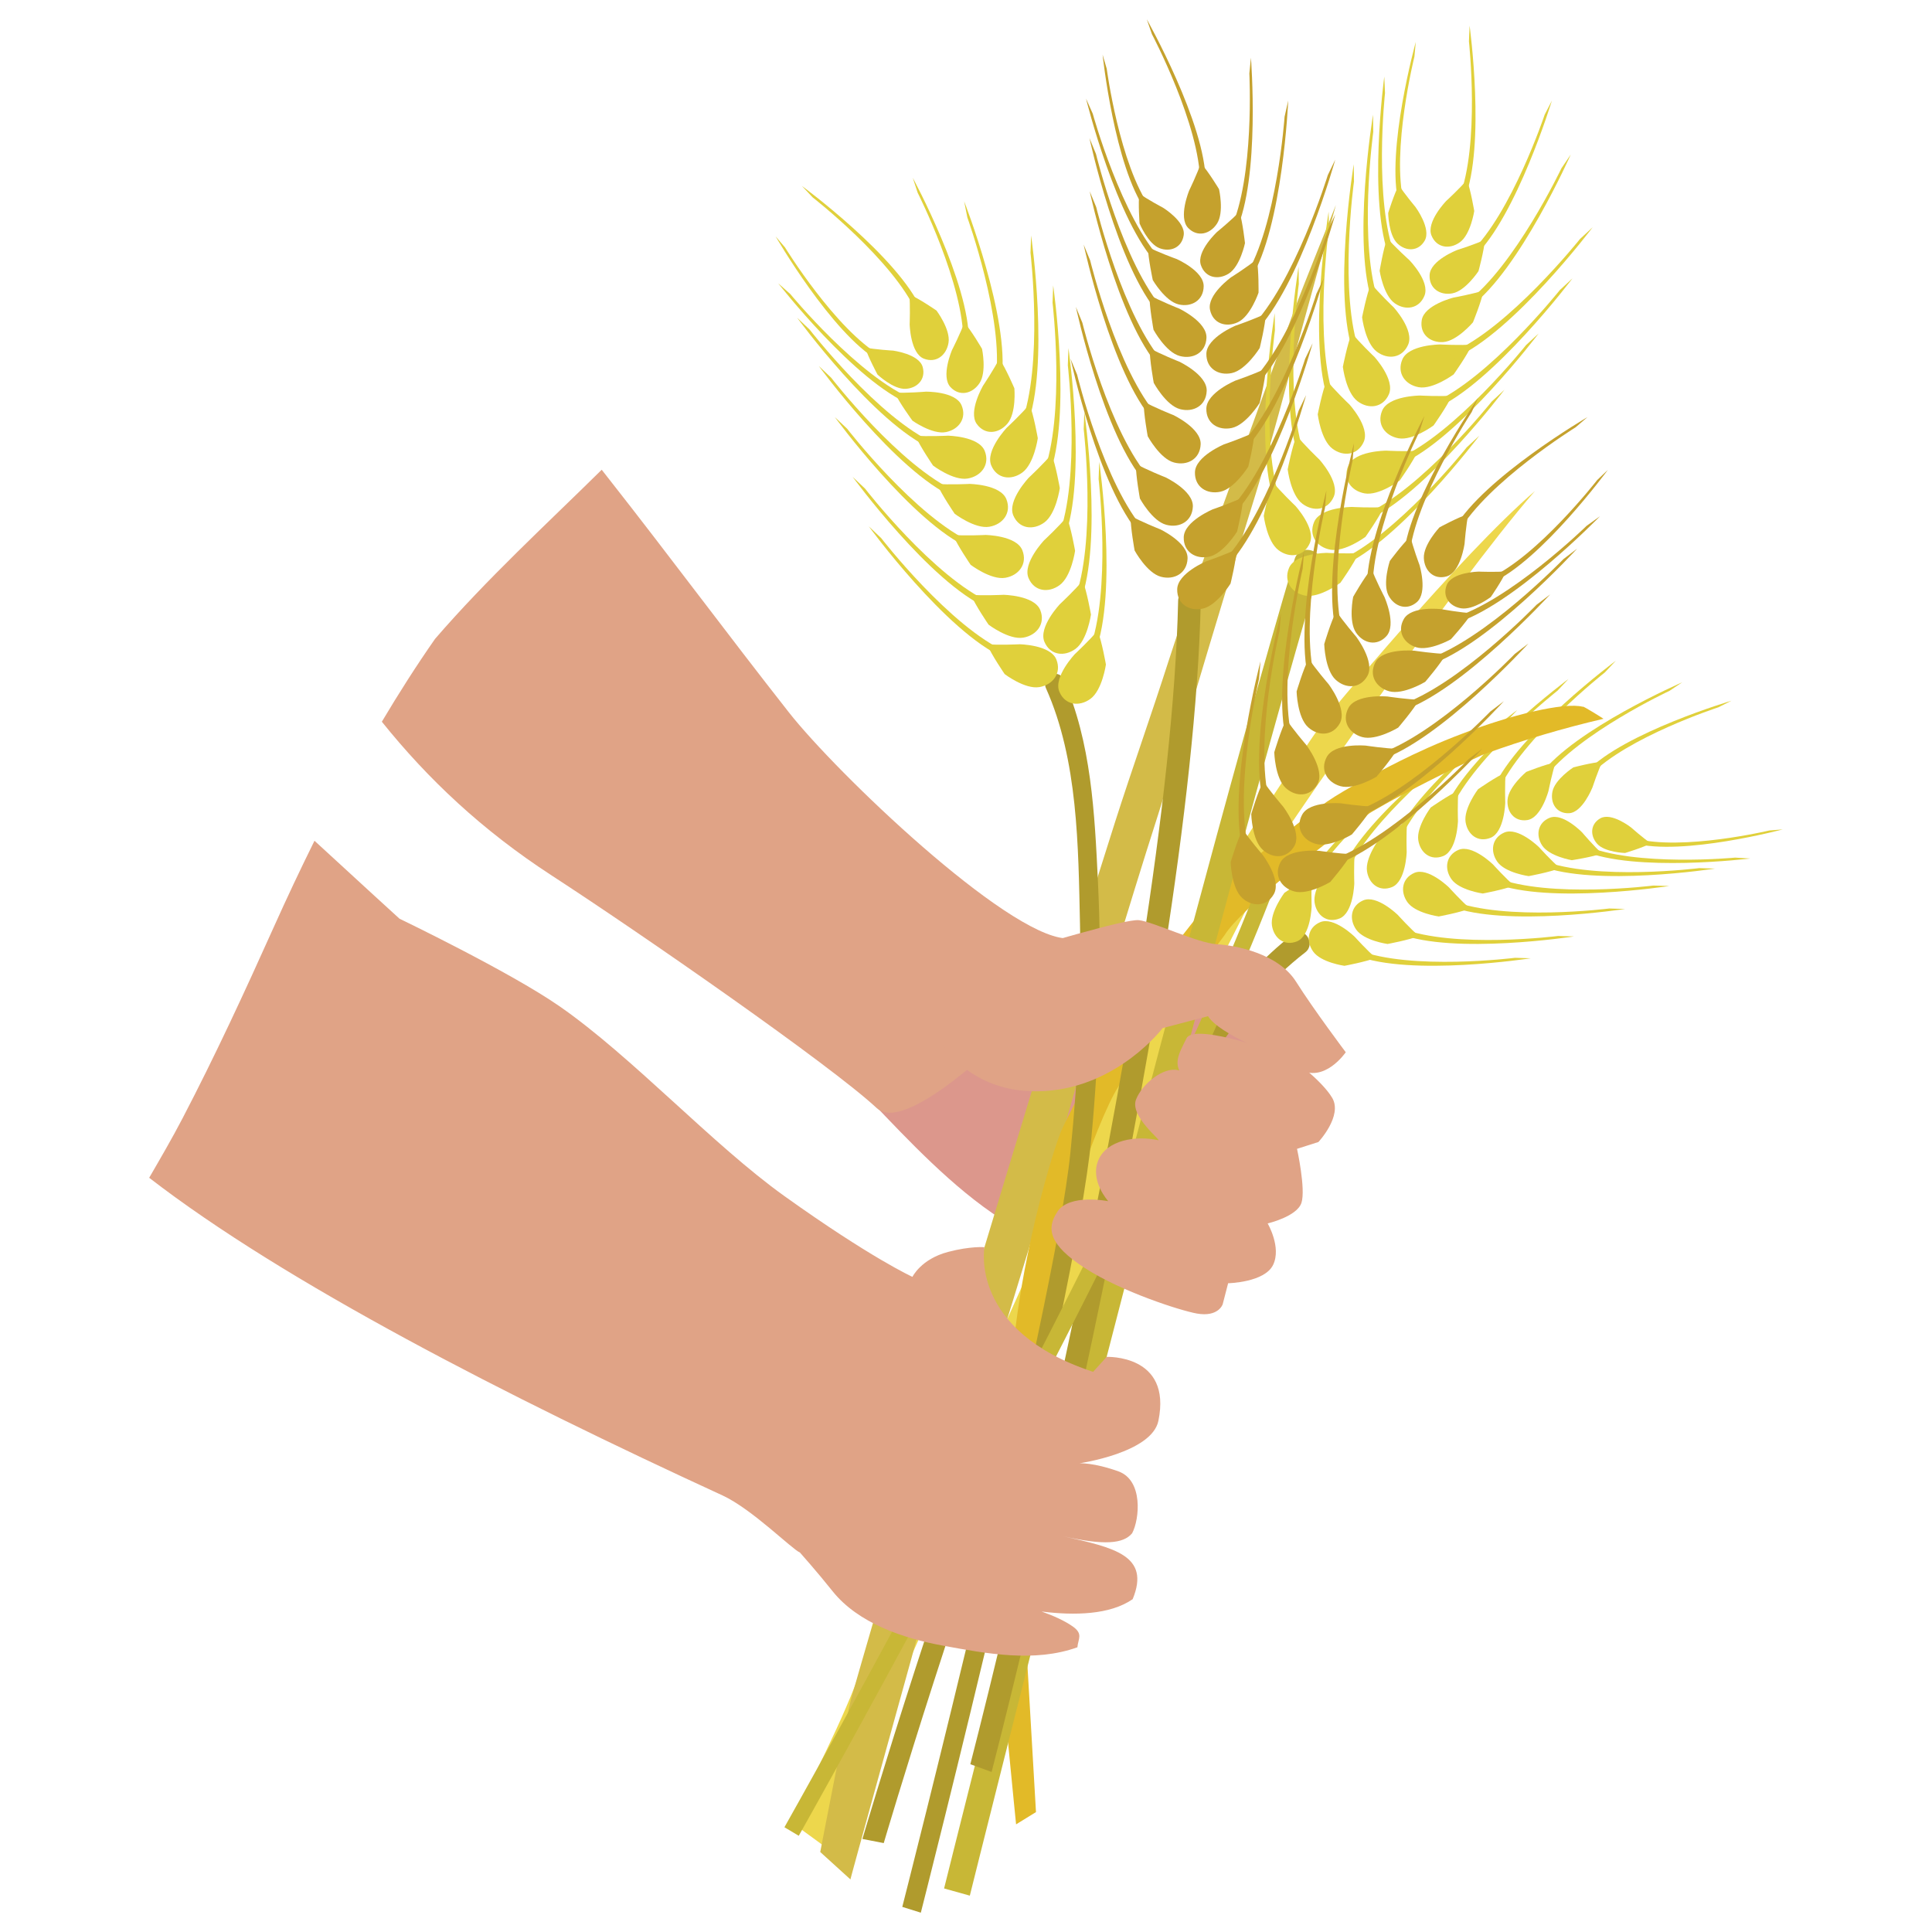 <?xml version="1.0" encoding="UTF-8"?><svg id="_레이어_1" xmlns="http://www.w3.org/2000/svg" viewBox="0 0 500 500"><defs><style>.cls-1{fill:#d3bb48;}.cls-2{fill:#dc978c;}.cls-3{fill:#b09b2d;}.cls-4{fill:#e0a386;}.cls-5{fill:#c8b736;}.cls-6{fill:none;}.cls-7{fill:#edd74c;}.cls-8{fill:#e0d03b;}.cls-9{fill:#c5a12d;}.cls-10{fill:#e2ba28;}</style></defs><rect class="cls-6" width="500" height="500"/><path class="cls-2" d="M214.08,274.12c12.36,9.35,38.11,45.64,64.68,49.43,26.57,3.79,37.38-20.68,37.38-20.68l13.4-46.62-66.06-4.12-49.4,21.99Z"/><path class="cls-3" d="M334.67,241.74c-15.8,12.18-26.46,30-36.66,46.96-12.79,21.25-23.87,43.52-33.54,66.39-18.72,44.3-41.28,120.83-41.28,120.83l5.52,1.07s21.49-72.87,39.19-115.55c8.45-20.39,18.01-40.32,28.88-59.5,11.09-19.57,22.99-41.57,41.01-55.46,2.89-2.23-.23-6.96-3.13-4.73h0Z"/><path class="cls-8" d="M339.45,234.56s-.17-5.24.14-7.84c-2.58,1.12-7.19,4.35-7.19,4.35,0,0-3.75,4.98-3.22,8.46.5,3.28,3.22,5.42,6.49,4.09,3.57-1.46,3.78-9.07,3.78-9.07Z"/><path class="cls-8" d="M337.62,231.55c6.16-13.82,27.6-30.72,27.6-30.72l2.84-3.03s-25.44,18.94-31.7,33c-.39.87.87,1.63,1.26.75h0Z"/><path class="cls-8" d="M350.49,228.63s-.17-5.24.14-7.84c-2.58,1.12-7.19,4.35-7.19,4.35,0,0-3.75,4.98-3.22,8.46.5,3.28,3.22,5.42,6.49,4.09,3.57-1.46,3.78-9.07,3.78-9.07Z"/><path class="cls-8" d="M348.66,225.62c6.16-13.82,27.6-30.72,27.6-30.72l2.84-3.03s-25.44,18.94-31.7,33c-.39.87.87,1.63,1.26.75h0Z"/><path class="cls-8" d="M364.05,220.51s-.17-5.24.14-7.84c-2.58,1.12-7.19,4.35-7.19,4.35,0,0-3.75,4.98-3.22,8.46.5,3.28,3.22,5.42,6.49,4.09,3.57-1.46,3.78-9.07,3.78-9.07Z"/><path class="cls-8" d="M362.22,217.5c6.16-13.82,27.6-30.72,27.6-30.72l2.84-3.03s-25.44,18.94-31.7,33c-.39.87.87,1.63,1.26.75h0Z"/><path class="cls-8" d="M377.32,212.47s-.17-5.24.14-7.84c-2.58,1.12-7.19,4.35-7.19,4.35,0,0-3.75,4.98-3.22,8.46.5,3.28,3.22,5.42,6.49,4.09,3.57-1.46,3.78-9.07,3.78-9.07Z"/><path class="cls-8" d="M375.49,209.46c6.16-13.82,27.6-30.72,27.6-30.72l2.84-3.03s-25.44,18.94-31.7,33c-.39.87.87,1.63,1.26.75h0Z"/><path class="cls-8" d="M389.56,207.75s-.17-5.24.14-7.84c-2.58,1.12-7.19,4.35-7.19,4.35,0,0-3.75,4.98-3.22,8.46.5,3.28,3.22,5.42,6.49,4.09,3.57-1.46,3.78-9.07,3.78-9.07Z"/><path class="cls-8" d="M387.74,204.74c6.16-13.82,27.6-30.72,27.6-30.72l2.84-3.03s-25.44,18.94-31.7,33c-.39.87.87,1.63,1.26.75h0Z"/><path class="cls-8" d="M400.77,204.6s.99-4.94,1.85-7.3c-2.64.48-7.63,2.47-7.63,2.47,0,0-4.57,3.82-4.84,7.19-.25,3.18,1.81,5.79,5.13,5.27,3.64-.57,5.49-7.63,5.49-7.63Z"/><path class="cls-8" d="M399.72,201.38c8.74-11.56,32.34-22.59,32.34-22.59l3.3-2.21s-27.76,12.06-36.64,23.81c-.55.72.45,1.72,1.01.98h0Z"/><path class="cls-8" d="M412.1,203.86s1.51-4.57,2.59-6.71c-2.56.14-7.51,1.45-7.51,1.45,0,0-4.77,3.09-5.41,6.26-.61,2.99,1.04,5.71,4.24,5.6,3.51-.11,6.08-6.6,6.08-6.6Z"/><path class="cls-8" d="M411.49,200.68c9.61-9.94,33.22-17.63,33.22-17.63l3.38-1.7s-27.66,8.17-37.43,18.28c-.6.62.23,1.68.84,1.05h0Z"/><path class="cls-8" d="M350.56,242.4s3.48,3.85,5.49,5.48c-2.61,1.06-8.11,2.07-8.11,2.07,0,0-6.09-.84-8.11-3.71-1.9-2.69-1.44-6.17,1.8-7.57,3.54-1.53,8.92,3.73,8.92,3.73Z"/><path class="cls-8" d="M351.33,245.85c13.88,5.41,40.75,2.03,40.75,2.03l4.11.12s-31.12,4.8-45.24-.7c-.87-.34-.5-1.78.38-1.44h0Z"/><path class="cls-8" d="M361.72,236.75s3.48,3.85,5.49,5.48c-2.61,1.06-8.11,2.07-8.11,2.07,0,0-6.09-.84-8.11-3.71-1.9-2.69-1.44-6.17,1.8-7.57,3.54-1.53,8.92,3.73,8.92,3.73Z"/><path class="cls-8" d="M362.49,240.2c13.88,5.41,40.75,2.03,40.75,2.03l4.11.12s-31.12,4.8-45.24-.7c-.87-.34-.5-1.78.38-1.44h0Z"/><path class="cls-8" d="M374.96,229.63s3.48,3.85,5.49,5.48c-2.61,1.06-8.11,2.07-8.11,2.07,0,0-6.09-.84-8.11-3.71-1.9-2.69-1.44-6.17,1.8-7.57,3.54-1.53,8.92,3.73,8.92,3.73Z"/><path class="cls-8" d="M375.72,233.09c13.88,5.41,40.75,2.03,40.75,2.03l4.11.12s-31.12,4.8-45.24-.7c-.87-.34-.5-1.78.38-1.44h0Z"/><path class="cls-8" d="M386.36,223.69s3.48,3.85,5.49,5.48c-2.61,1.06-8.11,2.07-8.11,2.07,0,0-6.09-.84-8.11-3.71-1.9-2.69-1.44-6.17,1.8-7.57,3.54-1.53,8.92,3.73,8.92,3.73Z"/><path class="cls-8" d="M387.13,227.15c13.88,5.41,40.75,2.03,40.75,2.03l4.11.12s-31.12,4.8-45.24-.7c-.87-.34-.5-1.78.38-1.44h0Z"/><path class="cls-8" d="M398.24,219.19s3.48,3.85,5.49,5.48c-2.61,1.06-8.11,2.07-8.11,2.07,0,0-6.09-.84-8.11-3.71-1.9-2.69-1.44-6.17,1.8-7.57,3.54-1.53,8.92,3.73,8.92,3.73Z"/><path class="cls-8" d="M399.01,222.64c13.88,5.41,40.75,2.03,40.75,2.03l4.11.12s-31.12,4.8-45.24-.7c-.87-.34-.5-1.78.38-1.44h0Z"/><path class="cls-8" d="M409.5,215.48s3.22,3.79,5.1,5.4c-2.53.93-7.82,1.74-7.82,1.74,0,0-5.8-.99-7.65-3.78-1.74-2.63-1.2-5.95,1.94-7.2,3.43-1.36,8.42,3.83,8.42,3.83Z"/><path class="cls-8" d="M410.13,218.82c13.12,5.59,38.92,3.13,38.92,3.13l3.92.23s-29.9,3.68-43.24-2c-.82-.35-.43-1.72.4-1.37h0Z"/><path class="cls-8" d="M422.09,214.12s3.31,2.94,5.17,4.13c-2.12,1.14-6.7,2.5-6.7,2.5,0,0-5.25-.15-7.23-2.39-1.86-2.11-1.78-5.1.84-6.58,2.87-1.62,7.92,2.34,7.92,2.34Z"/><path class="cls-8" d="M423.06,216.98c12.29,3.3,34.82-2.05,34.82-2.05l3.5-.28s-26.01,6.94-38.51,3.58c-.77-.21-.59-1.47.19-1.26h0Z"/><path class="cls-7" d="M311.24,236.2c9.63-18.62,31.62-50.04,31.62-50.04,0,0,34.97-42.43,54.37-59.07-22.49,26.03-63.1,86.09-63.1,86.09,0,0-20.69,38.54-29.9,60.2-28.38,66.75-90.6,204.64-90.6,204.64l-8.98-6.55s11.55-22.11,16.44-34.78c12.5-32.37,25.79-64.35,39.86-95.91,15.8-35.44,32.58-70.32,50.29-104.59Z"/><path class="cls-1" d="M212.28,479.29s6.82-35.54,8.1-40.03c3.39-11.9,6.85-23.62,10.29-35.57,8.65-29.98,26.12-87.56,26.12-87.56,0,0,21.64-71.73,31.83-103.52,4.46-13.92,9.36-27.66,13.8-41.53,4.45-13.9,14.53-41.48,14.53-41.48,0,0,11.93-32.71,17.95-49.24,2.1-5.75,10.83-27.3,10.83-27.3l-11.55,42s-5.59,21.18-9.32,33.12c-5.38,17.22-12.17,39.86-12.17,39.86,0,0-9.07,30.65-12.97,42.78-7.96,24.78-17.54,57.26-17.54,57.26,0,0-8.46,29.99-12.5,43.69-3.87,13.15-12.03,39.39-12.03,39.39,0,0-8.75,32.38-13.55,48.5-2.9,9.74-5.55,19.63-8.18,29.36-.86,3.17-16.1,57.97-15.82,57.38l-7.83-7.11Z"/><path class="cls-10" d="M316.91,242.04c4.02-6.81,29.44-26.56,29.82-26.21-.01-.01,5.77-4.42,10.04-6.74,9.21-5.39,27.44-14.11,27.54-13.98,9.91-3.59,20.15-6.64,30.68-9.09.01-.02-5.66-3.6-5.33-3.1-4.75-1.28-18.99,2.17-31.28,6.98-12.41,4.64-22.88,10.65-22.89,10.59-.03-.04-9.95,5.14-13.74,8.22-4.93,3.34-25.1,19.84-24.84,20.04.03-.07-12.76,14.51-23.05,30.34-10.71,15.69-18.9,32.63-19.38,33.97-2.42,6.35-6.16,19.74-8.48,31.42-2.45,11.7-3.47,21.69-3.52,21.68-1.44,25.31-7.31,66.06-2.86,88.99-.37.21,3.34,36.99,3.34,36.99l5.15-3.17-2.82-48.46s-.93-24.39,1.46-51.8c1.82-20.9,5.91-38.12,5.73-38.01.05.02,2.07-10.25,5.69-21.59,3.47-11.33,8.54-23.73,11.25-27.86,9.07-14.13,16.72-24.92,27.49-39.21Z"/><path class="cls-5" d="M341.69,146.62c-31.89,107.67-90.7,343.97-90.7,343.97l-6.66-1.86s58.81-236.29,90.7-343.97c1.28-4.32,7.95-2.48,6.66,1.86h0Z"/><path class="cls-3" d="M310.75,155.94c-2.25,102.95-54.12,302.64-54.12,302.64l-5.51-2s51.54-198.64,53.78-301.08c.08-3.83,5.94-3.37,5.85.44h0Z"/><path class="cls-3" d="M275.18,175.76c7.28,16.29,8.12,34.83,8.97,52.51,1.06,22.15.35,44.38-1.73,66.48-4.03,42.81-44.11,200.25-44.11,200.25l-4.8-1.5s39.36-154.1,43.51-195.21c1.99-19.63,2.91-39.38,2.48-59.09-.44-20.11-.49-42.47-8.79-61.05-1.33-2.97,3.14-5.38,4.47-2.39h0Z"/><path class="cls-8" d="M343.29,143.08s5.57.3,8.35.02c-1.24,2.79-4.75,7.73-4.75,7.73,0,0-5.35,3.97-9.05,3.32-3.48-.62-5.72-3.63-4.25-7.15,1.61-3.86,9.71-3.91,9.71-3.91Z"/><path class="cls-8" d="M346.47,145.13c14.81-6.4,33.12-29.36,33.12-29.36l3.27-3.02s-20.56,27.26-35.61,33.77c-.93.4-1.72-.98-.78-1.39h0Z"/><path class="cls-8" d="M349.78,131.19s5.57.3,8.35.02c-1.24,2.79-4.75,7.73-4.75,7.73,0,0-5.35,3.97-9.05,3.32-3.48-.62-5.72-3.63-4.25-7.15,1.61-3.86,9.71-3.91,9.71-3.91Z"/><path class="cls-8" d="M352.96,133.25c14.81-6.4,33.12-29.36,33.12-29.36l3.27-3.02s-20.56,27.26-35.61,33.77c-.93.4-1.72-.98-.78-1.39h0Z"/><path class="cls-8" d="M358.63,116.62s5.57.3,8.35.02c-1.24,2.79-4.75,7.73-4.75,7.73,0,0-5.35,3.97-9.05,3.32-3.48-.62-5.72-3.63-4.25-7.15,1.61-3.86,9.71-3.91,9.71-3.91Z"/><path class="cls-8" d="M361.81,118.68c14.81-6.4,33.12-29.36,33.12-29.36l3.27-3.02s-20.56,27.26-35.61,33.77c-.93.4-1.72-.98-.78-1.39h0Z"/><path class="cls-8" d="M367.4,102.36s5.57.3,8.35.02c-1.24,2.79-4.75,7.73-4.75,7.73,0,0-5.35,3.97-9.05,3.32-3.48-.62-5.72-3.63-4.25-7.15,1.61-3.86,9.71-3.91,9.71-3.91Z"/><path class="cls-8" d="M370.57,104.42c14.81-6.4,33.12-29.36,33.12-29.36l3.27-3.02s-20.56,27.26-35.61,33.77c-.93.4-1.72-.98-.78-1.39h0Z"/><path class="cls-8" d="M372.61,89.14s5.57.3,8.35.02c-1.24,2.79-4.75,7.73-4.75,7.73,0,0-5.35,3.97-9.05,3.32-3.48-.62-5.72-3.63-4.25-7.15,1.61-3.86,9.71-3.91,9.71-3.91Z"/><path class="cls-8" d="M375.79,91.2c14.81-6.4,33.12-29.36,33.12-29.36l3.27-3.02s-20.56,27.26-35.61,33.77c-.93.4-1.72-.98-.78-1.39h0Z"/><path class="cls-8" d="M376.15,77.02s5.27-.97,7.8-1.85c-.55,2.87-2.75,8.25-2.75,8.25,0,0-4.14,4.89-7.73,5.11-3.39.2-6.13-2.1-5.52-5.7.66-3.94,8.21-5.81,8.21-5.81Z"/><path class="cls-8" d="M379.56,78.22c12.43-9.25,24.55-34.69,24.55-34.69l2.4-3.54s-13.27,29.94-25.91,39.34c-.78.58-1.82-.53-1.03-1.12h0Z"/><path class="cls-8" d="M377.11,64.7s4.89-1.54,7.18-2.67c-.19,2.78-1.66,8.14-1.66,8.14,0,0-3.36,5.12-6.75,5.75-3.19.6-6.06-1.26-5.9-4.74.17-3.81,7.12-6.47,7.12-6.47Z"/><path class="cls-8" d="M380.48,65.44c10.73-10.24,19.28-35.76,19.28-35.76l1.87-3.64s-9.13,29.92-20.04,40.33c-.67.64-1.79-.29-1.11-.93h0Z"/><path class="cls-8" d="M335.13,130.81s-4.04-3.87-5.74-6.1c-1.17,2.82-2.33,8.78-2.33,8.78,0,0,.8,6.65,3.82,8.9,2.84,2.13,6.55,1.7,8.09-1.8,1.68-3.82-3.83-9.79-3.83-9.79Z"/><path class="cls-8" d="M331.47,129.9c-5.54-15.23-1.52-44.39-1.52-44.39l-.06-4.47s-5.6,33.75.04,49.24c.35.95,1.89.59,1.54-.38h0Z"/><path class="cls-8" d="M341.32,118.8s-4.04-3.87-5.74-6.1c-1.17,2.82-2.33,8.78-2.33,8.78,0,0,.8,6.65,3.82,8.9,2.84,2.13,6.55,1.7,8.09-1.8,1.68-3.82-3.83-9.79-3.83-9.79Z"/><path class="cls-8" d="M337.65,117.89c-5.54-15.23-1.52-44.39-1.52-44.39l-.06-4.47s-5.6,33.75.04,49.24c.35.95,1.89.59,1.54-.38h0Z"/><path class="cls-8" d="M349.1,104.55s-4.04-3.87-5.74-6.1c-1.17,2.82-2.33,8.78-2.33,8.78,0,0,.8,6.65,3.82,8.9,2.84,2.13,6.55,1.7,8.09-1.8,1.68-3.82-3.83-9.79-3.83-9.79Z"/><path class="cls-8" d="M345.43,103.64c-5.54-15.23-1.52-44.39-1.52-44.39l-.06-4.47s-5.6,33.75.04,49.24c.35.95,1.89.59,1.54-.38h0Z"/><path class="cls-8" d="M355.6,92.27s-4.04-3.87-5.74-6.1c-1.17,2.82-2.33,8.78-2.33,8.78,0,0,.8,6.65,3.82,8.9,2.84,2.13,6.55,1.7,8.09-1.8,1.68-3.82-3.83-9.79-3.83-9.79Z"/><path class="cls-8" d="M351.93,91.36c-5.54-15.23-1.52-44.39-1.52-44.39l-.06-4.47s-5.6,33.75.04,49.24c.35.95,1.89.59,1.54-.38h0Z"/><path class="cls-8" d="M360.58,79.44s-4.04-3.87-5.74-6.1c-1.17,2.82-2.33,8.78-2.33,8.78,0,0,.8,6.65,3.82,8.9,2.84,2.13,6.55,1.7,8.09-1.8,1.68-3.82-3.83-9.79-3.83-9.79Z"/><path class="cls-8" d="M356.92,78.53c-5.54-15.23-1.52-44.39-1.52-44.39l-.06-4.47s-5.6,33.75.04,49.24c.35.95,1.89.59,1.54-.38h0Z"/><path class="cls-8" d="M364.7,67.28s-3.98-3.59-5.67-5.66c-1.03,2.73-1.98,8.47-1.98,8.47,0,0,.96,6.33,3.91,8.4,2.78,1.95,6.32,1.43,7.69-1.96,1.5-3.71-3.95-9.25-3.95-9.25Z"/><path class="cls-8" d="M361.16,66.51c-5.74-14.4-2.72-42.42-2.72-42.42l-.19-4.27s-4.39,32.45,1.44,47.1c.36.9,1.83.5,1.46-.41h0Z"/><path class="cls-8" d="M366.35,53.6s-3.08-3.67-4.32-5.71c-1.24,2.28-2.77,7.24-2.77,7.24,0,0,.08,5.72,2.43,7.92,2.21,2.07,5.4,2.05,7.02-.77,1.77-3.09-2.36-8.67-2.36-8.67Z"/><path class="cls-8" d="M363.32,52.49c-3.32-13.45,2.73-37.84,2.73-37.84l.35-3.8s-7.79,28.15-4.42,41.82c.21.84,1.55.67,1.34-.18h0Z"/><path class="cls-8" d="M374.22,52.06s3.8-3.49,5.41-5.5c.99,2.59,1.9,8.05,1.9,8.05,0,0-.91,6.06-3.72,8.09-2.65,1.91-6.03,1.47-7.34-1.74-1.44-3.51,3.76-8.9,3.76-8.9Z"/><path class="cls-8" d="M377.6,51.27c5.47-13.85,2.56-40.55,2.56-40.55l.17-4.08s4.22,30.92-1.34,45c-.34.87-1.74.51-1.4-.37h0Z"/><path class="cls-8" d="M278.19,169.26s4.12-3.85,5.87-6.07c1.11,2.82,2.15,8.79,2.15,8.79,0,0-.94,6.64-4,8.88-2.88,2.11-6.58,1.66-8.05-1.84-1.6-3.83,4.04-9.77,4.04-9.77Z"/><path class="cls-8" d="M281.87,168.37c5.86-15.2,2.45-44.38,2.45-44.38l.16-4.47s4.89,33.78-1.07,49.24c-.37.95-1.9.58-1.53-.39h0Z"/><path class="cls-8" d="M274.32,156.33s4.12-3.85,5.87-6.07c1.11,2.82,2.15,8.79,2.15,8.79,0,0-.94,6.64-4,8.88-2.88,2.11-6.58,1.66-8.05-1.84-1.6-3.83,4.04-9.77,4.04-9.77Z"/><path class="cls-8" d="M278.01,155.44c5.86-15.2,2.45-44.38,2.45-44.38l.16-4.47s4.89,33.78-1.07,49.24c-.37.95-1.9.58-1.53-.39h0Z"/><path class="cls-8" d="M270.21,139.83s4.12-3.85,5.87-6.07c1.11,2.82,2.15,8.79,2.15,8.79,0,0-.94,6.64-4,8.88-2.88,2.11-6.58,1.66-8.05-1.84-1.6-3.83,4.04-9.77,4.04-9.77Z"/><path class="cls-8" d="M273.9,138.94c5.86-15.2,2.45-44.38,2.45-44.38l.16-4.47s4.89,33.78-1.07,49.24c-.37.95-1.9.58-1.53-.39h0Z"/><path class="cls-8" d="M266.26,123.61s4.12-3.85,5.87-6.07c1.11,2.82,2.15,8.79,2.15,8.79,0,0-.94,6.64-4,8.88-2.88,2.11-6.58,1.66-8.05-1.84-1.6-3.83,4.04-9.77,4.04-9.77Z"/><path class="cls-8" d="M269.95,122.72c5.86-15.2,2.45-44.38,2.45-44.38l.16-4.47s4.89,33.78-1.07,49.24c-.37.95-1.9.58-1.53-.39h0Z"/><path class="cls-8" d="M260.56,110.69s4.12-3.85,5.87-6.07c1.11,2.82,2.15,8.79,2.15,8.79,0,0-.94,6.64-4,8.88-2.88,2.11-6.58,1.66-8.05-1.84-1.6-3.83,4.04-9.77,4.04-9.77Z"/><path class="cls-8" d="M264.24,109.79c5.86-15.2,2.45-44.38,2.45-44.38l.16-4.47s4.89,33.78-1.07,49.24c-.37.95-1.9.58-1.53-.39h0Z"/><path class="cls-8" d="M254.45,99.75s3.01-4.5,4.16-6.95c1.64,2.38,3.91,7.7,3.91,7.7,0,0,.56,6.38-1.81,9.15-2.23,2.61-5.78,3.02-7.91.09-2.33-3.2,1.65-9.99,1.65-9.99Z"/><path class="cls-8" d="M257.7,98.1c2.17-15.44-7.35-41.81-7.35-41.81l-.83-4.19s11.89,30.32,9.69,46.02c-.14.97-1.65.96-1.51-.02h0Z"/><path class="cls-8" d="M246.4,90.55s2.34-4.62,3.15-7.08c1.84,2.06,4.6,6.82,4.6,6.82,0,0,1.27,5.98-.66,8.88-1.82,2.73-5.14,3.54-7.5,1.02-2.58-2.76.41-9.65.41-9.65Z"/><path class="cls-8" d="M249.29,88.6c.28-14.88-11.8-38.72-11.8-38.72l-1.27-3.87s14.79,27.3,14.51,42.42c-.02.93-1.46,1.1-1.44.16h0Z"/><path class="cls-8" d="M263.78,166.74s-5.58.27-8.35-.03c1.18,2.79,4.58,7.75,4.58,7.75,0,0,5.27,4,8.98,3.36,3.5-.6,5.8-3.6,4.4-7.13-1.53-3.86-9.62-3.96-9.62-3.96Z"/><path class="cls-8" d="M260.56,168.78c-14.67-6.47-32.51-29.52-32.51-29.52l-3.21-3.04s19.98,27.37,34.9,33.95c.92.41,1.74-.97.81-1.38h0Z"/><path class="cls-8" d="M259.61,153.94s-5.58.27-8.35-.03c1.18,2.79,4.58,7.75,4.58,7.75,0,0,5.27,4,8.98,3.36,3.5-.6,5.8-3.6,4.4-7.13-1.53-3.86-9.62-3.96-9.62-3.96Z"/><path class="cls-8" d="M256.39,155.98c-14.67-6.47-32.51-29.52-32.51-29.52l-3.21-3.04s19.98,27.37,34.9,33.95c.92.41,1.74-.97.81-1.38h0Z"/><path class="cls-8" d="M254.97,138.45s-5.58.27-8.35-.03c1.18,2.79,4.58,7.75,4.58,7.75,0,0,5.27,4,8.98,3.36,3.5-.6,5.8-3.6,4.4-7.13-1.53-3.86-9.62-3.96-9.62-3.96Z"/><path class="cls-8" d="M251.76,140.49c-14.67-6.47-32.51-29.52-32.51-29.52l-3.21-3.04s19.98,27.37,34.9,33.95c.92.41,1.74-.97.81-1.38h0Z"/><path class="cls-8" d="M250.84,125.24s-5.58.27-8.35-.03c1.18,2.79,4.58,7.75,4.58,7.75,0,0,5.27,4,8.98,3.36,3.5-.6,5.8-3.6,4.4-7.13-1.53-3.86-9.62-3.96-9.62-3.96Z"/><path class="cls-8" d="M247.62,127.28c-14.67-6.47-32.51-29.52-32.51-29.52l-3.21-3.04s19.98,27.37,34.9,33.95c.92.41,1.74-.97.81-1.38h0Z"/><path class="cls-8" d="M245.24,112.76s-5.58.27-8.35-.03c1.18,2.79,4.58,7.75,4.58,7.75,0,0,5.27,4,8.98,3.36,3.5-.6,5.8-3.6,4.4-7.13-1.53-3.86-9.62-3.96-9.62-3.96Z"/><path class="cls-8" d="M242.03,114.8c-14.67-6.47-32.51-29.52-32.51-29.52l-3.21-3.04s19.98,27.37,34.9,33.95c.92.41,1.74-.97.81-1.38h0Z"/><path class="cls-8" d="M239.52,101.37s-5.33.42-7.99.22c1.21,2.64,4.61,7.28,4.61,7.28,0,0,5.16,3.67,8.69,2.95,3.33-.68,5.45-3.61,4.01-6.95-1.57-3.65-9.32-3.51-9.32-3.51Z"/><path class="cls-8" d="M236.5,103.41c-14.23-5.76-31.95-27.29-31.95-27.29l-3.16-2.81s19.91,25.59,34.38,31.45c.89.36,1.64-.98.74-1.35h0Z"/><path class="cls-8" d="M230.99,90.73s-4.76-.29-7.08-.8c.75,2.48,3.19,7.01,3.19,7.01,0,0,4.11,3.89,7.31,3.69,3.02-.18,5.24-2.52,4.38-5.65-.94-3.42-7.8-4.26-7.8-4.26Z"/><path class="cls-8" d="M228.07,92.16c-11.86-6.86-24.89-28.1-24.89-28.1l-2.45-2.88s14.47,25.1,26.53,32.08c.74.43,1.56-.66.81-1.1h0Z"/><path class="cls-8" d="M235.42,83.93s.19-5.18-.1-7.74c2.53,1.06,7.04,4.18,7.04,4.18,0,0,3.66,4.85,3.12,8.3-.51,3.25-3.19,5.41-6.39,4.15-3.5-1.38-3.67-8.88-3.67-8.88Z"/><path class="cls-8" d="M237.23,80.92c-5.97-13.54-26.93-29.85-26.93-29.85l-2.77-2.95s24.86,18.26,30.94,32.03c.37.85-.86,1.62-1.24.76h0Z"/><path class="cls-9" d="M312.27,145.23s5.3-1.82,7.78-3.13c-.13,3.04-1.59,8.94-1.59,8.94,0,0-3.53,5.69-7.22,6.48-3.47.74-6.66-1.2-6.58-5.02.08-4.17,7.61-7.28,7.61-7.28Z"/><path class="cls-9" d="M315.98,145.93c11.45-11.5,20.1-39.64,20.1-39.64l1.94-4.03s-9.16,32.97-20.8,44.66c-.72.72-1.96-.26-1.24-.99h0Z"/><path class="cls-9" d="M313.96,131.78s5.3-1.82,7.78-3.13c-.13,3.04-1.59,8.94-1.59,8.94,0,0-3.53,5.69-7.22,6.48-3.47.74-6.66-1.2-6.58-5.02.08-4.17,7.61-7.28,7.61-7.28Z"/><path class="cls-9" d="M317.67,132.49c11.45-11.5,20.1-39.64,20.1-39.64l1.94-4.03s-9.16,32.97-20.8,44.66c-.72.72-1.96-.26-1.24-.99h0Z"/><path class="cls-9" d="M316.86,114.97s5.3-1.82,7.78-3.13c-.13,3.04-1.59,8.94-1.59,8.94,0,0-3.53,5.69-7.22,6.48-3.47.74-6.66-1.2-6.58-5.02.08-4.17,7.61-7.28,7.61-7.28Z"/><path class="cls-9" d="M320.58,115.67c11.45-11.5,20.1-39.64,20.1-39.64l1.94-4.03s-9.16,32.97-20.8,44.66c-.72.72-1.96-.26-1.24-.99h0Z"/><path class="cls-9" d="M319.81,98.47s5.3-1.82,7.78-3.13c-.13,3.04-1.59,8.94-1.59,8.94,0,0-3.53,5.69-7.22,6.48-3.47.74-6.66-1.2-6.58-5.02.08-4.17,7.61-7.28,7.61-7.28Z"/><path class="cls-9" d="M323.52,99.18c11.45-11.5,20.1-39.64,20.1-39.64l1.94-4.03s-9.16,32.97-20.8,44.66c-.72.72-1.96-.26-1.24-.99h0Z"/><path class="cls-9" d="M319.82,84.26s5.3-1.82,7.78-3.13c-.13,3.04-1.59,8.94-1.59,8.94,0,0-3.53,5.69-7.22,6.48-3.47.74-6.66-1.2-6.58-5.02.08-4.17,7.61-7.28,7.61-7.28Z"/><path class="cls-9" d="M323.53,84.97c11.45-11.5,20.1-39.64,20.1-39.64l1.94-4.03s-9.16,32.97-20.8,44.66c-.72.72-1.96-.26-1.24-.99h0Z"/><path class="cls-9" d="M318.67,71.72s4.55-2.88,6.58-4.65c.54,2.86.46,8.67.46,8.67,0,0-2.06,6.08-5.33,7.64-3.08,1.46-6.48.37-7.23-3.2-.83-3.9,5.52-8.47,5.52-8.47Z"/><path class="cls-9" d="M322.29,71.55c8.19-13.25,10.16-41.35,10.16-41.35l.94-4.18s-1.39,32.7-9.72,46.17c-.51.83-1.89.2-1.37-.64h0Z"/><path class="cls-9" d="M315.05,59.96s3.99-3.27,5.71-5.18c.84,2.64,1.44,8.15,1.44,8.15,0,0-1.25,6-4.18,7.86-2.75,1.75-6.1,1.12-7.23-2.17-1.24-3.59,4.26-8.67,4.26-8.67Z"/><path class="cls-9" d="M318.47,59.37c6.24-13.51,4.86-40.36,4.86-40.36l.41-4.07s2.46,31.13-3.89,44.87c-.39.85-1.77.41-1.37-.45h0Z"/><path class="cls-9" d="M300.17,136.95s-5.18-2.06-7.58-3.48c-.05,3.04,1.05,9,1.05,9,0,0,3.18,5.85,6.82,6.8,3.42.9,6.72-.89,6.88-4.71.17-4.17-7.16-7.62-7.16-7.62Z"/><path class="cls-9" d="M296.43,137.49c-10.74-12.01-17.67-40.51-17.67-40.51l-1.69-4.11s7.15,33.35,18.07,45.55c.67.75,1.98-.17,1.29-.93h0Z"/><path class="cls-9" d="M301.54,123.5s-5.18-2.06-7.58-3.48c-.05,3.04,1.05,9,1.05,9,0,0,3.18,5.85,6.82,6.8,3.42.9,6.72-.89,6.88-4.71.17-4.17-7.16-7.62-7.16-7.62Z"/><path class="cls-9" d="M297.79,124.04c-10.74-12.01-17.67-40.51-17.67-40.51l-1.69-4.11s7.15,33.35,18.07,45.55c.67.75,1.98-.17,1.29-.93h0Z"/><path class="cls-9" d="M303.56,107.38s-5.18-2.06-7.58-3.48c-.05,3.04,1.05,9,1.05,9,0,0,3.18,5.85,6.82,6.8,3.42.9,6.72-.89,6.88-4.71.17-4.17-7.16-7.62-7.16-7.62Z"/><path class="cls-9" d="M299.81,107.92c-10.74-12.01-17.67-40.51-17.67-40.51l-1.69-4.11s7.15,33.35,18.07,45.55c.67.75,1.98-.17,1.29-.93h0Z"/><path class="cls-9" d="M305.12,93.57s-5.18-2.06-7.58-3.48c-.05,3.04,1.05,9,1.05,9,0,0,3.18,5.85,6.82,6.8,3.42.9,6.72-.89,6.88-4.71.17-4.17-7.16-7.62-7.16-7.62Z"/><path class="cls-9" d="M301.37,94.11c-10.74-12.01-17.67-40.51-17.67-40.51l-1.69-4.11s7.15,33.35,18.07,45.55c.67.75,1.98-.17,1.29-.93h0Z"/><path class="cls-9" d="M305.06,79.82s-5.18-2.06-7.58-3.48c-.05,3.04,1.05,9,1.05,9,0,0,3.18,5.85,6.82,6.8,3.42.9,6.72-.89,6.88-4.71.17-4.17-7.16-7.62-7.16-7.62Z"/><path class="cls-9" d="M301.31,80.36c-10.74-12.01-17.67-40.51-17.67-40.51l-1.69-4.11s7.15,33.35,18.07,45.55c.67.75,1.98-.17,1.29-.93h0Z"/><path class="cls-9" d="M304.44,67.01s-5.02-1.82-7.36-3.11c.04,2.91,1.26,8.58,1.26,8.58,0,0,3.21,5.5,6.72,6.31,3.3.76,6.41-1.05,6.45-4.71.04-3.99-7.07-7.08-7.07-7.08Z"/><path class="cls-9" d="M300.87,67.64c-10.62-11.17-18.07-38.23-18.07-38.23l-1.74-3.89s7.8,31.69,18.6,43.04c.67.7,1.89-.22,1.21-.93h0Z"/><path class="cls-9" d="M300.96,53.74s-4.21-2.23-6.11-3.66c-.32,2.58.07,7.74.07,7.74,0,0,2.17,5.26,5.16,6.41,2.82,1.08,5.78-.14,6.26-3.36.52-3.53-5.38-7.13-5.38-7.13Z"/><path class="cls-9" d="M297.74,53.84c-8.02-11.19-11.32-36.05-11.32-36.05l-1.07-3.65s3.05,28.99,11.21,40.37c.5.7,1.69.04,1.18-.67h0Z"/><path class="cls-9" d="M307.74,49.34s2.26-4.66,3.02-7.13c1.87,2.02,4.72,6.74,4.72,6.74,0,0,1.37,5.95-.5,8.89-1.77,2.76-5.08,3.63-7.48,1.16-2.63-2.71.24-9.65.24-9.65Z"/><path class="cls-9" d="M310.59,47.34c.02-14.88-12.47-38.49-12.47-38.49l-1.33-3.85s15.26,27.02,15.24,42.15c0,.93-1.44,1.13-1.44.19h0Z"/><path class="cls-5" d="M328.8,232.32c-32.91,84.66-122.08,242.78-122.08,242.78l-3.71-2.21s88.86-157.4,121.62-241.69c1.01-2.6,5.18-1.5,4.16,1.13h0Z"/><path class="cls-9" d="M326.78,221.24s-3.66-4.25-5.14-6.62c-1.42,2.69-3.14,8.52-3.14,8.52,0,0,.18,6.7,2.97,9.24,2.62,2.39,6.36,2.32,8.21-1.01,2.03-3.65-2.9-10.12-2.9-10.12Z"/><path class="cls-9" d="M323.22,219.98c-4.09-15.7,2.63-44.37,2.63-44.37l.36-4.46s-8.71,33.09-4.55,49.06c.26.98,1.83.76,1.57-.23h0Z"/><path class="cls-9" d="M332.1,208.78s-3.66-4.25-5.14-6.62c-1.42,2.69-3.14,8.52-3.14,8.52,0,0,.18,6.7,2.97,9.24,2.62,2.39,6.36,2.32,8.21-1.01,2.03-3.65-2.9-10.12-2.9-10.12Z"/><path class="cls-9" d="M328.53,207.52c-4.09-15.7,2.63-44.37,2.63-44.37l.36-4.46s-8.71,33.09-4.55,49.06c.26.98,1.83.76,1.57-.23h0Z"/><path class="cls-9" d="M338.06,192.79s-3.66-4.25-5.14-6.62c-1.42,2.69-3.14,8.52-3.14,8.52,0,0,.18,6.7,2.97,9.24,2.62,2.39,6.36,2.32,8.21-1.01,2.03-3.65-2.9-10.12-2.9-10.12Z"/><path class="cls-9" d="M334.5,191.53c-4.09-15.7,2.63-44.37,2.63-44.37l.36-4.46s-8.71,33.09-4.55,49.06c.26.98,1.83.76,1.57-.23h0Z"/><path class="cls-9" d="M343.84,177.06s-3.66-4.25-5.14-6.62c-1.42,2.69-3.14,8.52-3.14,8.52,0,0,.18,6.7,2.97,9.24,2.62,2.39,6.36,2.32,8.21-1.01,2.03-3.65-2.9-10.12-2.9-10.12Z"/><path class="cls-9" d="M340.28,175.8c-4.09-15.7,2.63-44.37,2.63-44.37l.36-4.46s-8.71,33.09-4.55,49.06c.26.98,1.83.76,1.57-.23h0Z"/><path class="cls-9" d="M350.99,164.79s-3.66-4.25-5.14-6.62c-1.42,2.69-3.14,8.52-3.14,8.52,0,0,.18,6.7,2.97,9.24,2.62,2.39,6.36,2.32,8.21-1.01,2.03-3.65-2.9-10.12-2.9-10.12Z"/><path class="cls-9" d="M347.43,163.53c-4.09-15.7,2.63-44.37,2.63-44.37l.36-4.46s-8.71,33.09-4.55,49.06c.26.98,1.83.76,1.57-.23h0Z"/><path class="cls-9" d="M358.31,154.53s-2.48-4.78-3.34-7.33c-1.91,2.2-4.77,7.26-4.77,7.26,0,0-1.29,6.29.75,9.28,1.92,2.82,5.41,3.58,7.86.89,2.68-2.95-.5-10.09-.5-10.09Z"/><path class="cls-9" d="M355.27,152.56c-.4-15.57,12.07-40.83,12.07-40.83l1.3-4.08s-15.28,28.95-14.88,44.78c.02.98,1.53,1.12,1.51.13h0Z"/><path class="cls-9" d="M367.36,146.2s-1.8-4.83-2.32-7.35c-2.06,1.86-5.35,6.32-5.35,6.32,0,0-1.94,5.82-.36,8.9,1.49,2.9,4.71,4.04,7.34,1.77,2.88-2.48.69-9.64.69-9.64Z"/><path class="cls-9" d="M364.71,143.97c1.42-14.82,16.15-37.3,16.15-37.3l1.7-3.72s-17.81,25.65-19.26,40.72c-.09.93,1.32,1.25,1.41.31h0Z"/><path class="cls-9" d="M341.4,220.19s5.52.83,8.3.82c-1.49,2.66-5.44,7.25-5.44,7.25,0,0-5.7,3.45-9.32,2.44-3.41-.95-5.35-4.16-3.56-7.53,1.96-3.69,10.02-2.97,10.02-2.97Z"/><path class="cls-9" d="M344.36,222.55c15.33-4.95,35.69-26.07,35.69-26.07l3.54-2.7s-22.99,25.19-38.57,30.23c-.96.31-1.62-1.14-.65-1.46h0Z"/><path class="cls-9" d="M347,207.89s5.52.83,8.3.82c-1.49,2.66-5.44,7.25-5.44,7.25,0,0-5.7,3.45-9.32,2.44-3.41-.95-5.35-4.16-3.56-7.53,1.96-3.69,10.02-2.97,10.02-2.97Z"/><path class="cls-9" d="M349.97,210.24c15.33-4.95,35.69-26.07,35.69-26.07l3.54-2.7s-22.99,25.19-38.57,30.23c-.96.31-1.62-1.14-.65-1.46h0Z"/><path class="cls-9" d="M353.37,192.95s5.52.83,8.3.82c-1.49,2.66-5.44,7.25-5.44,7.25,0,0-5.7,3.45-9.32,2.44-3.41-.95-5.35-4.16-3.56-7.53,1.96-3.69,10.02-2.97,10.02-2.97Z"/><path class="cls-9" d="M356.34,195.3c15.33-4.95,35.69-26.07,35.69-26.07l3.54-2.7s-22.99,25.19-38.57,30.23c-.96.31-1.62-1.14-.65-1.46h0Z"/><path class="cls-9" d="M358.99,180.24s5.52.83,8.3.82c-1.49,2.66-5.44,7.25-5.44,7.25,0,0-5.7,3.45-9.32,2.44-3.41-.95-5.35-4.16-3.56-7.53,1.96-3.69,10.02-2.97,10.02-2.97Z"/><path class="cls-9" d="M361.96,182.59c15.33-4.95,35.69-26.07,35.69-26.07l3.54-2.7s-22.99,25.19-38.57,30.23c-.96.31-1.62-1.14-.65-1.46h0Z"/><path class="cls-9" d="M365.98,168.39s5.52.83,8.3.82c-1.49,2.66-5.44,7.25-5.44,7.25,0,0-5.7,3.45-9.32,2.44-3.41-.95-5.35-4.16-3.56-7.53,1.96-3.69,10.02-2.97,10.02-2.97Z"/><path class="cls-9" d="M368.94,170.75c15.33-4.95,35.69-26.07,35.69-26.07l3.54-2.7s-22.99,25.19-38.57,30.23c-.96.31-1.62-1.14-.65-1.46h0Z"/><path class="cls-9" d="M372.97,157.64s5.25.96,7.92,1.03c-1.5,2.5-5.41,6.78-5.41,6.78,0,0-5.55,3.13-8.98,2.06-3.23-1.01-5-4.14-3.19-7.31,1.98-3.47,9.67-2.55,9.67-2.55Z"/><path class="cls-9" d="M375.74,159.98c14.8-4.29,34.88-23.9,34.88-23.9l3.46-2.48s-22.71,23.43-37.76,27.8c-.93.27-1.52-1.14-.58-1.41h0Z"/><path class="cls-9" d="M382.66,147.93s4.76.19,7.13-.08c-1.02,2.39-3.97,6.65-3.97,6.65,0,0-4.53,3.45-7.69,2.93-2.98-.49-4.92-3.03-3.71-6.05,1.33-3.31,8.24-3.45,8.24-3.45Z"/><path class="cls-9" d="M385.4,149.65c12.57-5.62,27.95-25.42,27.95-25.42l2.76-2.62s-17.25,23.49-30.03,29.21c-.79.35-1.48-.82-.68-1.18h0Z"/><path class="cls-9" d="M379.03,140.72s.4-5.16.98-7.68c-2.63.8-7.47,3.44-7.47,3.44,0,0-4.19,4.45-4.05,7.93.13,3.28,2.55,5.7,5.88,4.77,3.63-1.02,4.66-8.46,4.66-8.46Z"/><path class="cls-9" d="M377.58,137.55c7.48-12.86,30.18-26.96,30.18-26.96l3.09-2.65s-26.8,15.65-34.41,28.72c-.47.81.67,1.7,1.15.89h0Z"/><path class="cls-4" d="M275.05,244.04c.21-.41.46-.79.68-1.19-15.59-1.05-59.22-42.78-71.56-58.48-16.19-20.6-30.65-40.16-46.84-60.75-.56-.71-1.08-1.38-1.61-2.05-14.54,14.34-29.61,28.13-43.12,43.76-4.88,6.99-9.44,14.16-13.78,21.45,11.91,14.83,25.96,28.1,43.98,39.81,23.15,15.04,72.26,49.13,84.12,60.2,5.52,5.15,21.02-8.02,24.28-10.67-1.81-16.85,15.68-16.56,23.87-32.08Z"/><path class="cls-4" d="M286.38,351.19l-3.48,3.84c-32.24-10.62-28.12-32.26-28.12-32.26,0,0-3.64-.3-9.4,1.22-7.04,1.85-9.24,6.46-9.24,6.46,0,0-10.7-4.85-33.16-20.92-18.6-13.31-39.42-36.11-58.25-49.16-12.91-8.94-41.34-22.61-41.34-22.61,0,0-10-9.11-22-20.17-3.63,7.33-7.13,14.75-10.49,22.24-7.51,16.73-15.19,33.36-23.68,49.63-2.7,5.18-5.66,10.26-8.61,15.35,35.18,27.18,92.56,56.54,148.36,82.2,7.61,3.5,18.11,14.03,20.04,14.77,0,0,4.48,5.02,8.44,10,6.64,8.34,18.43,12.27,28.67,14.13,11.24,2.05,23.57,4.4,34.71.41.18-2.22,1.58-3.46-1.27-5.44-2.1-1.46-4.93-2.73-8-3.82,8.52,1.07,17.7.87,23.57-3.19,4.69-11.36-4.88-13.33-17.93-16.28,10.52,2.38,15.52,1.96,17.79-.78,1.92-3.57,2.93-13.67-3.52-16.01-6.45-2.33-10.12-2.1-10.12-2.1,0,0,18.73-2.7,20.44-10.98,3.57-17.29-13.43-16.56-13.43-16.56Z"/><path class="cls-4" d="M273.68,313.56c-2.9,4.27-2.35,8.53,7.13,14.64,9.48,6.11,24.63,10.97,28.93,11.74,5.59.99,6.69-2.39,6.69-2.39l1.41-5.45s9.44-.19,11.64-4.75c2.21-4.56-1.41-10.73-1.41-10.73,0,0,7.61-1.77,8.75-5.34,1.14-3.58-1.15-13.96-1.15-13.96l5.54-1.77s6.34-6.78,3.55-11.45c-2.79-4.68-11.05-10.63-11.05-10.63,0,0-24.49-9.14-26.65-4.74-1.95,3.97-3.89,6.87-.33,10.42,0,0,2.18-1.27-1.96-2.21-3.67-.83-9.15,3.51-10.76,7.6-1.72,4.36,6.8,10.78,5.73,10.54-5.75-1.25-13.34-.08-15.52,5.24-2.18,5.31,2.6,10.55,2.6,10.55,0,0-9.95-2.04-13.17,2.7Z"/><path class="cls-4" d="M257.43,247.6c10.54-2.59,33.7-9.87,37.34-9.46s15.25,5.95,20.16,6.23c4.91.28,15.9,2.42,20.48,9.68,4.58,7.26,12.87,18.27,12.87,18.27,0,0-5.61,8.27-12.18,4.29-6.57-3.98-20.41-8.78-23.46-13.62l-11.76,3.09s-11.46,15.16-30.57,16.29c-20.24,1.19-27.59-13.98-27.59-13.98l14.71-20.78Z"/></svg>